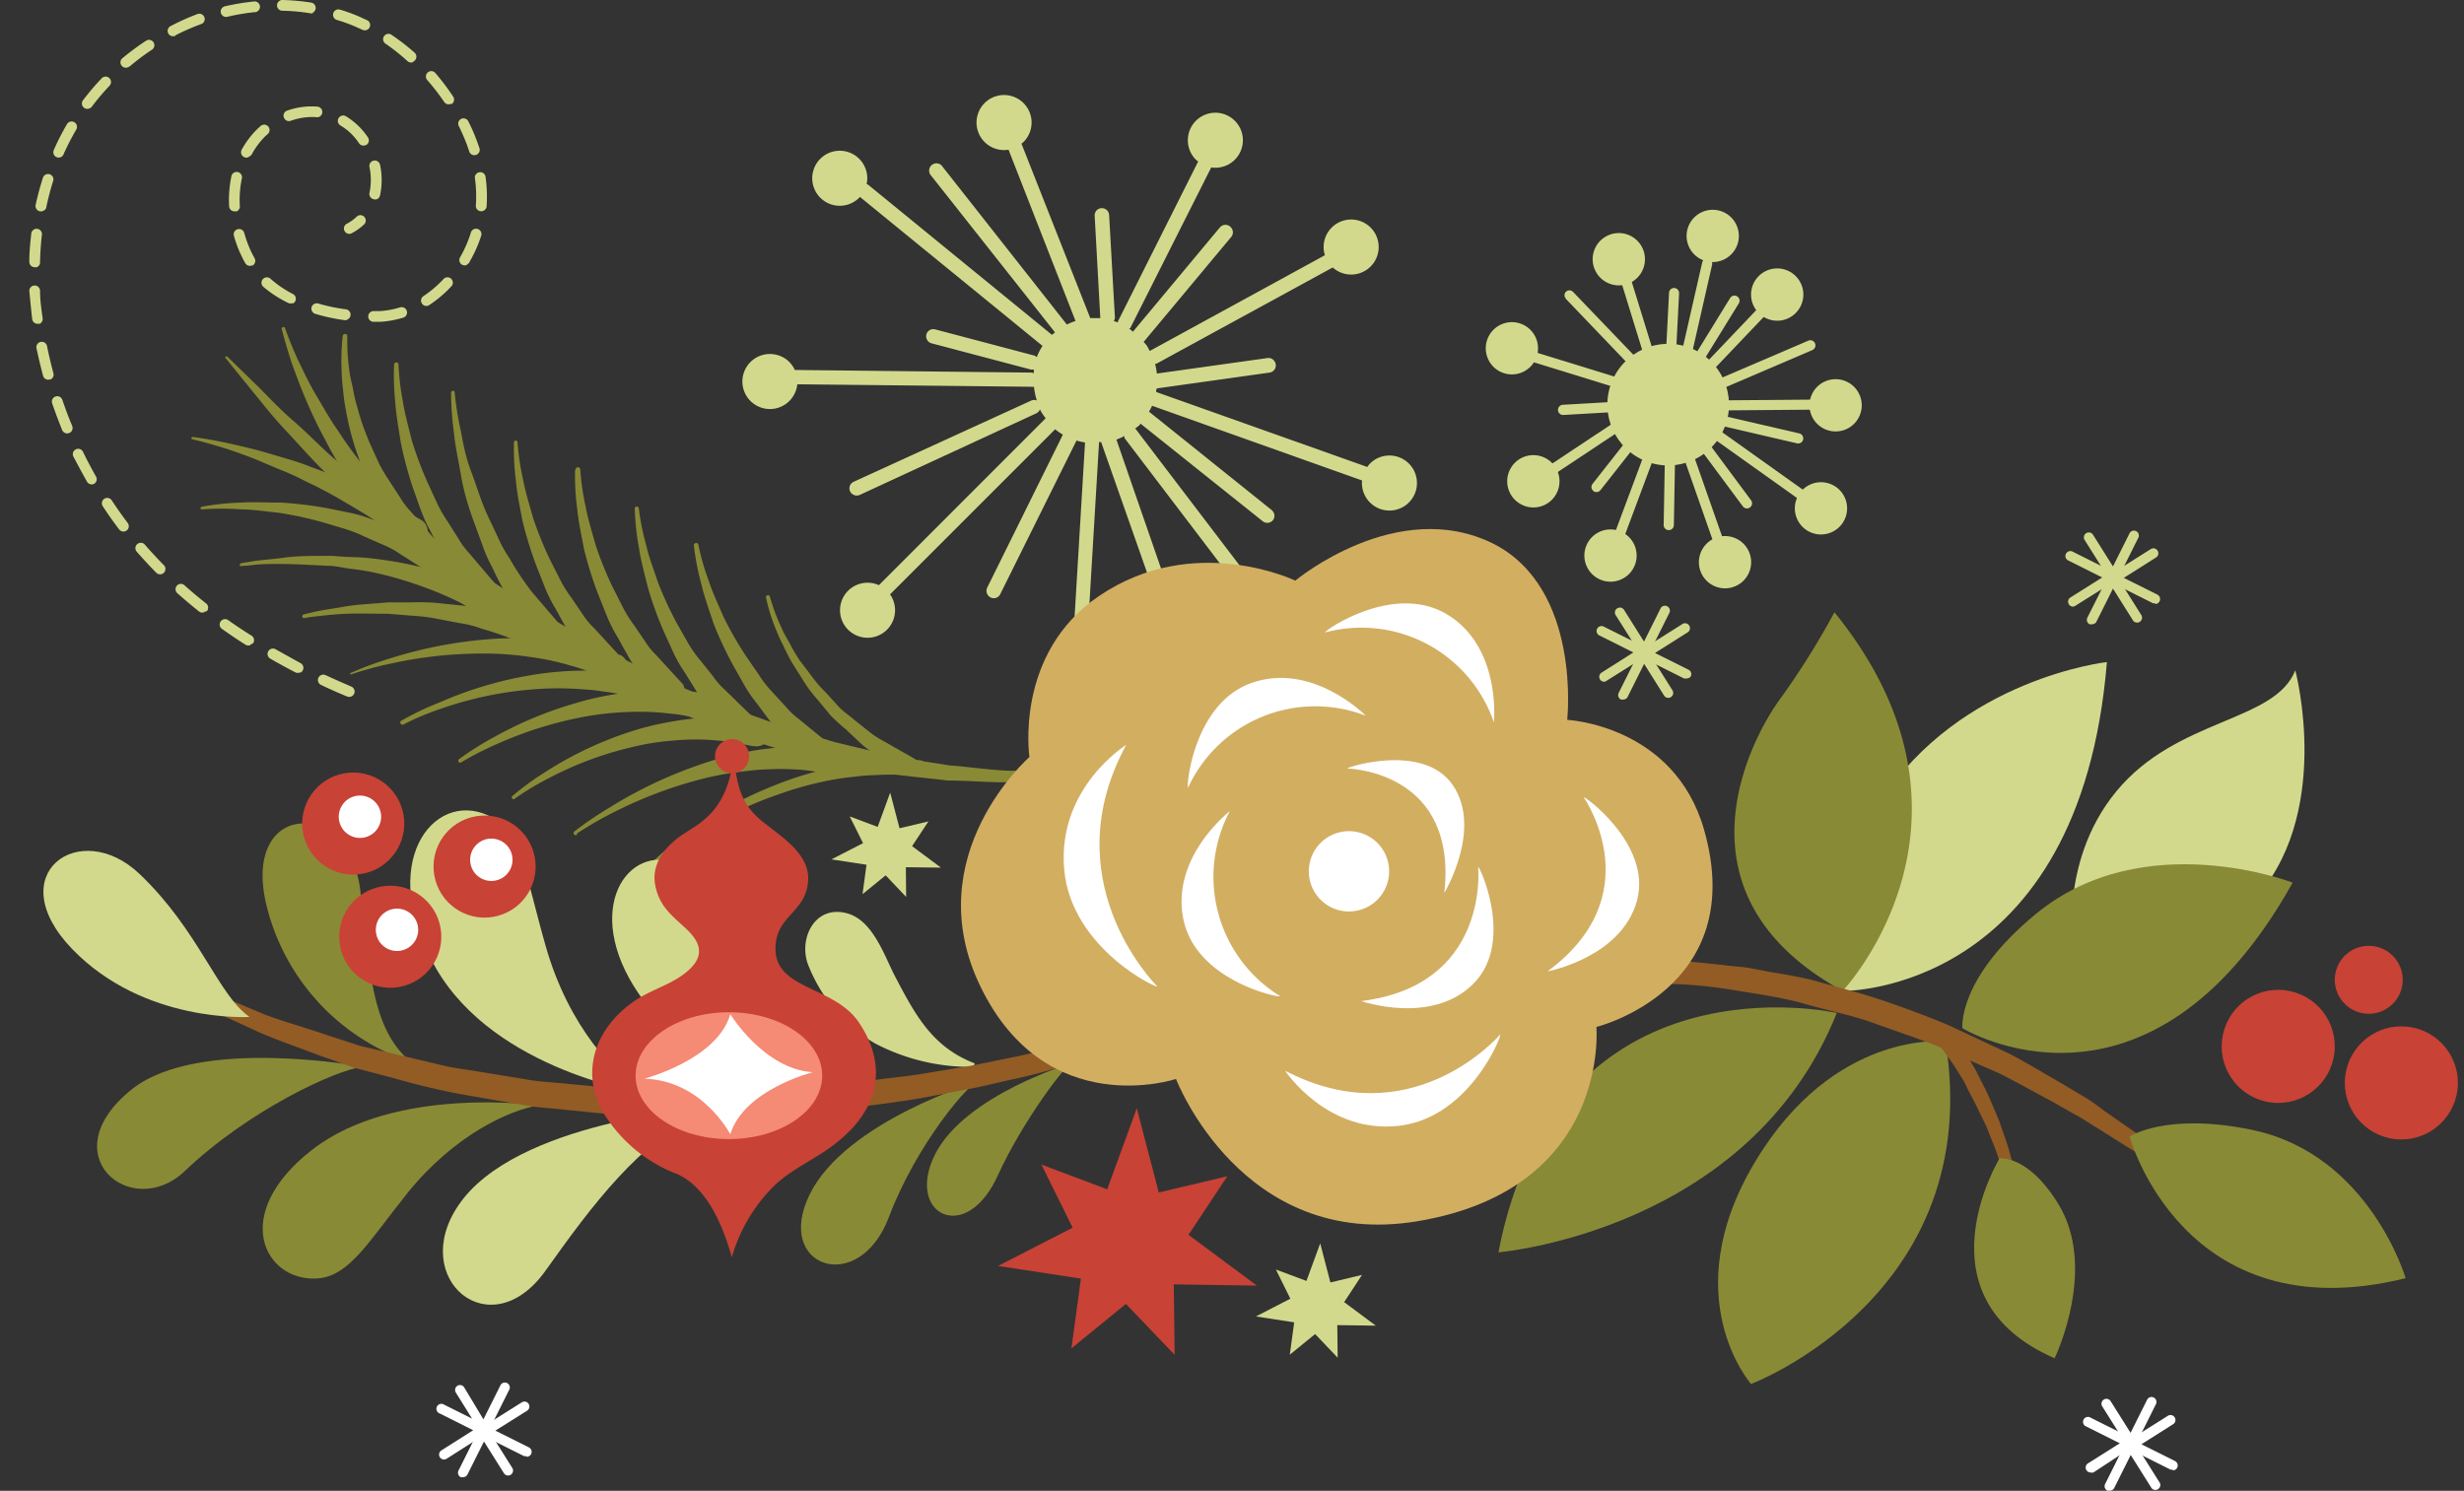 <svg xmlns="http://www.w3.org/2000/svg" viewBox="-2.13 -0.02 179.06 108.352"><rect x="-2.13" y="-0.02" width="179.06" height="108.352" fill="#333333" stroke="none"/><title>Depositphotos_33389723_03</title><g data-name="Layer 2"><path d="M14.26 26l2 2.47c.64.77 1.38 1.74 2.34 2.76s2 2.23 3.25 3.42 2.56 2.54 4.08 3.81 3.12 2.63 4.89 3.89 3.59 2.54 5.5 3.79c.93.66 2 1.17 3 1.74s2 1.16 3.06 1.64l3.12 1.52 3.19 1.33c1 .47 2.13.81 3.19 1.18s2.1.77 3.16 1l3.11.82 3 .59c2 .42 3.87.53 5.59.75 1.76 0 3.35.19 4.77.1s2.66-.08 3.67-.23l3.17-.46a.2.2 0 0 0 0-.39l-3.23.27c-1 .08-2.23 0-3.61 0s-3-.27-4.66-.39c-1.69-.3-3.53-.47-5.43-1l-2.92-.7-3-.92c-1-.29-2-.68-3.06-1.05s-2.08-.72-3.1-1.19l-3.1-1.33-3-1.52c-2-1-4-2.21-5.89-3.33s-3.78-2.33-5.48-3.6-3.35-2.51-4.91-3.69-2.92-2.43-4.25-3.5-2.38-2.23-3.44-3.14-1.88-1.8-2.59-2.51l-2.28-2.22a.09.09 0 0 0-.14.12z" fill="#898a35"/><path d="M22.78 24.36A15.87 15.87 0 0 0 22.7 27a11.44 11.44 0 0 0 .1 1.29 13.55 13.55 0 0 0 .2 1.47 20.33 20.33 0 0 0 .78 3.06c.18.51.35 1 .53 1.53s.46.95.67 1.41l.67 1.31a6.45 6.45 0 0 0 .71 1.11l1.59 2.22a1 1 0 0 0 1.59-1.14l-.05-.07-.11-.12-1.66-1.91a5.86 5.86 0 0 1-.76-1L26.21 35a13.45 13.45 0 0 1-.76-1.26l-.63-1.38a18.29 18.29 0 0 1-1-2.84 10.39 10.39 0 0 1-.31-1.36 11.19 11.19 0 0 1-.24-1.16 15.2 15.2 0 0 1-.16-2.58.16.16 0 0 0-.15-.17.18.18 0 0 0-.18.11z" fill="#898a35"/><path d="M12.56 37a19.58 19.58 0 0 1 2.8 0c.83 0 1.81.15 2.84.26a27 27 0 0 1 3.16.69l1.57.47a9.65 9.65 0 0 1 1.47.58l1.34.59a5.58 5.58 0 0 1 1.15.62l2.25 1.43.11.07a1 1 0 0 0 1.35-.3 1 1 0 0 0-.29-1.34h-.08l-2.58-1.31a6.29 6.29 0 0 0-1.28-.54l-1.48-.5a10.49 10.49 0 0 0-1.59-.47l-1.68-.34a28.55 28.55 0 0 0-3.33-.4c-1.07 0-2.07-.06-2.92 0a18.64 18.64 0 0 0-2.83.3.13.13 0 0 0-.1.14.12.12 0 0 0 .12.05z" fill="#898a35"/><path d="M15.46 41.11s.31 0 .85-.07 1.3-.08 2.23-.07 2 .08 3.14.13c.57 0 1.15.16 1.75.23a16.29 16.29 0 0 1 1.79.3 27.06 27.06 0 0 1 3.4 1 24.64 24.64 0 0 1 2.79 1.2l2.5 1.51.14.08a1 1 0 0 0 1.34-.33 1 1 0 0 0-.32-1.33H35l-2.88-1.42a25.94 25.94 0 0 0-3.08-1 28.68 28.68 0 0 0-3.63-.71 15.88 15.88 0 0 0-1.88-.16c-.61 0-1.22-.09-1.81-.09-1.17 0-2.27 0-3.2.13s-1.72.17-2.26.26-.85.14-.85.14a.17.17 0 0 0-.12.18.15.15 0 0 0 .17.02z" fill="#898a35"/><path d="M20 44.9s.3-.06.83-.12 1.27-.15 2.17-.19 2 0 3.07 0l1.72.14a13.2 13.2 0 0 1 1.76.21l1.73.33a7.68 7.68 0 0 1 1.64.42 21.25 21.25 0 0 1 2.8 1l2.56 1.29.12.07a1 1 0 0 0 1.32-.43 1 1 0 0 0-.41-1.3h-.07l-2.9-1.17a24 24 0 0 0-3.07-.81 9.25 9.25 0 0 0-1.75-.34l-1.83-.19a14.8 14.8 0 0 0-1.83-.05h-1.78c-1.15.11-2.22.14-3.12.3s-1.67.26-2.19.38l-.82.19a.16.16 0 0 0-.11.2.14.14 0 0 0 .16.07z" fill="#898a35"/><path d="M23.37 49a24.28 24.28 0 0 1 2.95-.8 30.82 30.82 0 0 1 6.61-.72 22.56 22.56 0 0 1 3.48.25 18.92 18.92 0 0 1 2.94.63 13.65 13.65 0 0 1 2 .71l.73.3h.07a1 1 0 0 0 1.28-.53 1 1 0 0 0-.51-1.27h-.08l-.84-.22a15.07 15.07 0 0 0-2.22-.57 20.46 20.46 0 0 0-3.2-.38 24.37 24.37 0 0 0-3.67.08 31.83 31.83 0 0 0-6.68 1.35 23.81 23.81 0 0 0-2.89 1.07.09.09 0 0 0 0 .11.08.08 0 0 0 .03-.01z" fill="#898a35"/><path d="M27.16 52.65A19.89 19.89 0 0 1 30 51.46a26.6 26.6 0 0 1 6.66-1.38 22.53 22.53 0 0 1 3.58 0 16 16 0 0 1 1.62.18 11.36 11.36 0 0 1 1.43.26 15.91 15.91 0 0 1 2.09.57l.78.25h.07a1 1 0 0 0 1.23-.63 1 1 0 0 0-.61-1.22h-.08l-.87-.2a16.88 16.88 0 0 0-2.31-.42 12.34 12.34 0 0 0-1.56-.15 16.69 16.69 0 0 0-1.74 0 23.87 23.87 0 0 0-3.76.32 27.94 27.94 0 0 0-6.73 2 21 21 0 0 0-2.8 1.34.15.15 0 0 0 0 .21.16.16 0 0 0 .16.06z" fill="#898a35"/><path d="M31.35 55.41A22.34 22.34 0 0 1 34 54.05a27.84 27.84 0 0 1 6.14-1.94 21.06 21.06 0 0 1 3.37-.38 18 18 0 0 1 2.91.1 13 13 0 0 1 2 .33l.75.16h.07a1 1 0 0 0 1.16-.74 1 1 0 0 0-.73-1.15h-.08l-.85-.11a15.81 15.81 0 0 0-2.22-.17 19.18 19.18 0 0 0-3.13.17 21.76 21.76 0 0 0-3.5.71 28.32 28.32 0 0 0-6.13 2.53 21.49 21.49 0 0 0-2.55 1.61.15.15 0 0 0 0 .2.14.14 0 0 0 .14.04z" fill="#898a35"/><path d="M35.23 58.06a20.24 20.24 0 0 1 2.5-1.51 25.21 25.21 0 0 1 5.95-2.24 18.52 18.52 0 0 1 3.3-.52 16.08 16.08 0 0 1 2.87 0 13.13 13.13 0 0 1 2 .28l.74.14h.08a1 1 0 0 0 1.15-.77 1 1 0 0 0-.82-1.12l-.84-.09a14.42 14.42 0 0 0-2.21-.1 17.44 17.44 0 0 0-3.1.27 20.76 20.76 0 0 0-3.44.85 26.35 26.35 0 0 0-5.91 2.84 20.13 20.13 0 0 0-2.41 1.76.14.14 0 0 0 .17.21z" fill="#898a35"/><path d="M39.8 60.56A25.91 25.91 0 0 1 42.5 59a31.5 31.5 0 0 1 6.32-2.39 22.75 22.75 0 0 1 3.49-.61 13.23 13.23 0 0 1 1.61-.11 12.42 12.42 0 0 1 1.43 0 13 13 0 0 1 2.1.23l.79.12h.06a1 1 0 0 0 1.13-.8 1 1 0 0 0-.79-1.11h-.08l-.88-.07a15.49 15.49 0 0 0-2.33 0 13.91 13.91 0 0 0-1.55.12 14.74 14.74 0 0 0-1.7.26 25 25 0 0 0-3.61 1 32 32 0 0 0-6.27 3 26.3 26.3 0 0 0-2.61 1.77.15.15 0 0 0 .19.24z" fill="#898a35"/><path d="M45.5 62.76a21.36 21.36 0 0 1 2.61-1.94 28.55 28.55 0 0 1 6.41-3.13 24.71 24.71 0 0 1 3.66-1 16.92 16.92 0 0 1 1.72-.25 13 13 0 0 1 1.54-.12 17.21 17.21 0 0 1 2.31 0h.87a.57.57 0 0 0 .59-.52.55.55 0 0 0-.51-.57h-.9a16.91 16.91 0 0 0-2.41.09 12.16 12.16 0 0 0-1.6.19c-.56.1-1.16.17-1.76.34A24.62 24.62 0 0 0 54.31 57a28.84 28.84 0 0 0-6.37 3.45 21.45 21.45 0 0 0-2.55 2.08.08.08 0 0 0 0 .11.08.08 0 0 0 .11.12z" fill="#898a35"/><path d="M18.34 23.87s.24 1 .76 2.58c.28.76.6 1.65 1 2.58s.85 1.92 1.38 2.87a28.78 28.78 0 0 0 1.6 2.76A25.41 25.41 0 0 0 24.66 37l1.66 2.18A1 1 0 0 0 27.87 38l-.06-.07-.07-.07L26 35.9a24.92 24.92 0 0 1-1.72-2.07 27 27 0 0 1-1.82-2.51c-.62-.86-1.12-1.79-1.63-2.64s-.89-1.7-1.25-2.42c-.67-1.45-1-2.45-1-2.45a.11.11 0 0 0-.13-.06.12.12 0 0 0-.11.12z" fill="#898a35"/><path d="M11.81 31.9s1.08.24 2.65.74c.78.27 1.69.58 2.64 1s2 .79 2.93 1.3a29.79 29.79 0 0 1 2.82 1.49c.88.52 1.72 1 2.36 1.45l2.21 1.54a1 1 0 0 0 1.36-.25 1 1 0 0 0-.22-1.35l-.08-.05-2.41-1.37c-.72-.44-1.63-.8-2.58-1.24a32.48 32.48 0 0 0-3-1.23c-1-.42-2.12-.7-3.1-1s-2-.52-2.77-.7c-1.63-.36-2.74-.49-2.74-.49a.1.1 0 0 0-.1.08.09.09 0 0 0 .03.08z" fill="#898a35"/><path d="M26.51 26.44a19.29 19.29 0 0 0 .09 2.84c.06.85.23 1.83.4 2.89a28.52 28.52 0 0 0 .87 3.25c.2.54.38 1.09.58 1.62a10.19 10.19 0 0 0 .69 1.52l.71 1.4a6.57 6.57 0 0 0 .73 1.21l1.69 2.39a1 1 0 0 0 1.59-1.13l-.05-.07-.1-.12-1.75-2.06a5.63 5.63 0 0 1-.78-1.06l-.79-1.25a9.37 9.37 0 0 1-.78-1.37l-.69-1.5a27.13 27.13 0 0 1-1.12-3c-.25-1-.51-1.94-.64-2.77a18.81 18.81 0 0 1-.33-2.76.15.15 0 0 0-.16-.15.17.17 0 0 0-.16.12z" fill="#898a35"/><path d="M30.65 28.53a22.74 22.74 0 0 0 .22 3c.08.9.32 1.92.5 3s.53 2.28.95 3.41l.62 1.69a10.24 10.24 0 0 0 .71 1.6 23.06 23.06 0 0 0 1.5 2.77l1.78 2.53a1 1 0 0 0 1.35.22 1 1 0 0 0 .24-1.35v-.06l-.11-.13L36.52 43a21.59 21.59 0 0 1-1.63-2.45 9.27 9.27 0 0 1-.81-1.46l-.74-1.57c-.5-1.05-.82-2.19-1.21-3.21s-.59-2-.75-2.91a22.72 22.72 0 0 1-.47-2.9.12.12 0 0 0-.13-.12.15.15 0 0 0-.13.15z" fill="#898a35"/><path d="M35.22 32.11a18.66 18.66 0 0 0 .15 2.89c.07.85.28 1.83.48 2.88a28.9 28.9 0 0 0 1 3.23l.63 1.59a10.18 10.18 0 0 0 .75 1.5l.76 1.38a6.06 6.06 0 0 0 .78 1.17L41.52 49a1 1 0 0 0 1.55-1.2l-.07-.04-.11-.12-1.84-2a5.57 5.57 0 0 1-.83-1l-.83-1.22a9.26 9.26 0 0 1-.83-1.34l-.74-1.46a26.59 26.59 0 0 1-1.21-3c-.28-1-.57-1.93-.72-2.75a18.25 18.25 0 0 1-.41-2.75.13.13 0 0 0-.14-.12.14.14 0 0 0-.12.11z" fill="#898a35"/><path d="M39.66 34.13a18.76 18.76 0 0 0 .16 2.87c.08.85.29 1.82.49 2.88a27.76 27.76 0 0 0 1 3.22l.64 1.6a10.17 10.17 0 0 0 .74 1.49c.27.47.52.94.77 1.37a6.12 6.12 0 0 0 .78 1.17L46 51a1 1 0 0 0 1.54-1.19v-.06l-.12-.12-1.83-2a5.41 5.41 0 0 1-.82-1l-.83-1.22a9.2 9.2 0 0 1-.83-1.34l-.74-1.46a26.64 26.64 0 0 1-1.21-3c-.28-1-.57-1.93-.72-2.75a18.33 18.33 0 0 1-.4-2.75.17.17 0 0 0-.34 0z" fill="#898a35"/><path d="M44 37a18.58 18.58 0 0 0 .31 2.83c.12.84.38 1.8.64 2.84a26.37 26.37 0 0 0 1.14 3.17l.71 1.56a9.52 9.52 0 0 0 .83 1.45l.83 1.34a6.27 6.27 0 0 0 .84 1.13l1.92 2.22a1 1 0 0 0 1.48-1.27l-.05-.06-.17-.21-1.94-1.89a5.75 5.75 0 0 1-.87-1L48.78 48a9 9 0 0 1-.91-1.29l-.81-1.42a28 28 0 0 1-1.36-2.94c-.33-1-.68-1.89-.86-2.7a18.3 18.3 0 0 1-.55-2.73.15.15 0 0 0-.16-.13.17.17 0 0 0-.13.21z" fill="#898a35"/><path d="M48.3 39.67a18.75 18.75 0 0 0 .54 2.78c.19.83.53 1.76.86 2.78a27.06 27.06 0 0 0 1.39 3c.28.5.56 1 .84 1.49a9.66 9.66 0 0 0 .93 1.37l.93 1.25a6.18 6.18 0 0 0 .92 1l2.08 2a1 1 0 0 0 1.38-1.39l-.05.05-.12-.06-2.08-1.7a5.72 5.72 0 0 1-.95-.9l-1-1.09A8.24 8.24 0 0 1 53 49l-.92-1.34a26 26 0 0 1-1.61-2.8c-.41-.95-.83-1.83-1.08-2.62a17.56 17.56 0 0 1-.77-2.67.15.15 0 0 0-.18-.12.16.16 0 0 0-.14.22z" fill="#898a35"/><path d="M53.53 43.39a13.74 13.74 0 0 0 .79 2.49 11.22 11.22 0 0 0 .52 1.12 14.09 14.09 0 0 0 .65 1.25l.81 1.28a8.84 8.84 0 0 0 .94 1.25l1 1.21a14.42 14.42 0 0 0 1.1 1l1.06 1a6.29 6.29 0 0 0 1 .75l2.23 1.44a.63.63 0 0 0 .87-.19.62.62 0 0 0-.17-.87l-.1-.05-2.17-1.24a5.8 5.8 0 0 1-1-.65L60 52.34c-.35-.31-.77-.58-1.12-.93l-1-1.1a8.75 8.75 0 0 1-1-1.15L56 48a11.3 11.3 0 0 1-.7-1.18c-.2-.39-.44-.73-.58-1.09a14.24 14.24 0 0 1-.9-2.38.15.15 0 0 0-.18-.11.16.16 0 0 0-.11.15z" fill="#898a35"/><path d="M68.6 77.52a14.9 14.9 0 0 1-7.17-1.72 11.47 11.47 0 0 1-4.87-5.8c-.64-1.89.57-4.29 2.9-3.63 1.83.52 2.65 3 3.41 4.49 1.5 2.86 2.73 5.22 5.84 6.41z" fill="#d3d98c" fill-rule="evenodd"/><path d="M27.75 77.18a16 16 0 0 1-10.56-11.59c-1.68-7.47 6.09-7.58 6.87-.85.7 6.07.87 10.1 3.69 12.44z" fill="#898a35" fill-rule="evenodd"/><path d="M69 78.56s-9.68 2.91-12.29 8.23 3.57 7.39 5.74 1.69c2.03-5.4 5.98-9.96 6.55-9.92z" fill="#898a35" fill-rule="evenodd"/><path d="M75.81 77.23s-7.83 2.32-10 6.67 2.29 6.65 4.6 1.45c1.72-3.77 4.96-8.15 5.4-8.12z" fill="#898a35" fill-rule="evenodd"/><path d="M49.27 80.49s-14 .95-18.11 7.13c-3.57 5.3 2.31 10.32 6.32 4.76 3.52-4.94 6.75-9.29 11.79-11.89z" fill="#d3d98c" fill-rule="evenodd"/><path d="M24.25 77.51s-11.88-2.22-16.76 1.61c-6 4.75-.1 9.65 3.78 6 4.67-4.46 11.03-7.39 12.98-7.61z" fill="#898a35" fill-rule="evenodd"/><path d="M59.09 79.08s-9.82-.2-14.42-6.34-1.53-11.26 2.18-10.12c2.26.69 2.89 3.54 4.71 7.88 2.08 4.95 5.44 7.71 7.53 8.58z" fill="#d3d98c" fill-rule="evenodd"/><path d="M44.82 79.46s-10.94-1.58-15.28-9.13-.24-12.9 3.76-11.1c2.43 1.09 2.76 4.39 4.23 9.53 1.67 5.86 5.08 9.43 7.29 10.7z" fill="#d3d98c" fill-rule="evenodd"/><path d="M37 80.32s-10.4-1.47-16.44 3.22-3.47 9.61.37 9.36c2.33-.16 3.7-2.65 6.6-6.27 3.35-4.13 7.3-5.95 9.47-6.31z" fill="#898a35" fill-rule="evenodd"/><path d="M82.12 75.1l-.77.3c-.51.2-1.26.47-2.21.8s-2.12.69-3.46 1.11-2.87.84-4.56 1.19c-.84.19-1.71.41-2.63.59l-2.83.54c-1.94.39-4 .61-6.16.92l-3.28.28c-1.11.1-2.23.2-3.36.21-2.27.07-4.57.19-6.88.06l-3.44-.1-3.41-.34c-1.13-.14-2.26-.17-3.35-.39l-3.25-.56a51.88 51.88 0 0 1-6.08-1.38l-2.79-.73-2.55-.9c-1.62-.62-3.11-1.12-4.42-1.7l-3.29-1.51-2.86-1.34a.52.52 0 0 1 .42-1l2.88 1.2 3.3 1.38c1.29.49 2.8.9 4.4 1.45l2.52.82 2.76.65 2.91.69c1 .27 2 .36 3.07.55l3.19.52c1.07.21 2.18.23 3.29.36l3.35.31 3.39.1c1.13 0 2.26.12 3.39.07l3.36-.08c1.11 0 2.22-.09 3.31-.18l3.22-.25 3.1-.39c1-.11 2-.23 3-.41l2.8-.46c.9-.16 1.77-.36 2.6-.52 1.67-.32 3.18-.72 4.53-1s2.51-.65 3.45-.94 1.69-.51 2.19-.68l.77-.27a.52.52 0 0 1 .36 1z" fill="#935c24"/><path d="M16 73.89s-7.67.49-12.9-4.95.57-9.56 4.9-5.45 5.7 8.8 8 10.4z" fill="#d3d98c" fill-rule="evenodd"/><circle cx="169.99" cy="71.19" r="2.47" transform="rotate(-83.41 170.001 71.181)" fill="#c84236"/><circle cx="172.39" cy="78.69" r="4.11" transform="rotate(-83.43 172.381 78.695)" fill="#c84236"/><circle cx="163.43" cy="76.03" r="4.11" transform="rotate(-83.43 163.431 76.031)" fill="#c84236"/><path d="M148.6 69.69s-1.34-6.85 3.07-12.2 11.51-5 13-8.79c0 0 2.85 10.64-3.22 16.92-6.8 7.01-12.85 4.07-12.85 4.07z" fill="#d3d98c"/><path d="M125.12 100.57s17.09-6.45 14.13-24.9c0 0-8.1-.91-13.89 8.84s-.24 16.06-.24 16.06z" fill="#898a35"/><path d="M106.76 91s18.24-1.51 24.59-17.4c0 0-20.35-4.6-24.59 17.4z" fill="#898a35"/><path d="M131.88 72s17.13.16 19.1-23.9c0 0-10.63 1.17-16.45 10.13S131.88 72 131.88 72z" fill="#d3d98c"/><path d="M140.48 74.71s13.48 8.24 24-10.58c0 0-10.79-4.18-18.63 2.25-5.77 4.73-5.37 8.33-5.37 8.33z" fill="#898a35"/><path d="M131.78 72s11.69-12.37-.6-27.52a57.36 57.36 0 0 1-3.94 6.29C125.13 53.63 119 65 131.78 72z" fill="#898a35"/><path d="M101.15 72.75s.19-.1.6-.26 1-.39 1.73-.65 1.66-.54 2.73-.78 2.28-.51 3.61-.74c.66-.13 1.37-.17 2.09-.26s1.47-.19 2.25-.2l2.38-.11c.81 0 1.64 0 2.49.06 1.69 0 3.42.26 5.18.43.89.07 1.75.3 2.64.44s1.77.31 2.65.51c1.73.5 3.48.92 5.15 1.49s3.31 1.17 4.86 1.83l4.39 2.06c1.36.71 2.6 1.48 3.77 2.14l1.67 1c.53.31 1 .67 1.44 1l2.31 1.61 2 1.42a.52.52 0 0 1-.57.87l-2.06-1.27-2.35-1.48c-.46-.27-.92-.61-1.46-.88l-1.72-.98c-1.17-.61-2.4-1.32-3.76-2l-4.33-1.91c-1.52-.62-3.13-1.14-4.75-1.73s-3.34-.92-5-1.4-3.41-.72-5.11-1-3.38-.46-5-.47c-.82 0-1.62-.09-2.4-.09h-2.3c-.75 0-1.48.07-2.18.13s-1.39.09-2 .19c-1.29.18-2.48.34-3.52.56s-1.94.44-2.68.62-1.31.38-1.68.51-.59.21-.59.21a.52.52 0 0 1-.44-.94z" fill="#935c24"/><path d="M139.45 74.68l.33.44c.22.29.49.71.81 1.2.17.25.32.53.49.82s.36.59.52.93c.33.66.71 1.35 1 2.08l.46 1.08c.15.35.26.72.38 1.07a18.73 18.73 0 0 1 .6 1.91l.47 1.9a.39.39 0 0 1-.76.21l-.54-1.82a18.19 18.19 0 0 0-.66-1.82c-.14-.33-.25-.68-.41-1l-.49-1c-.31-.69-.71-1.34-1-2-.17-.31-.37-.59-.54-.87s-.33-.54-.5-.76c-.33-.46-.6-.84-.8-1.09s-.33-.4-.33-.4a.66.66 0 1 1 1-.89z" fill="#935c24"/><path d="M143.18 84.17s-6.16 10.11 4 14.53c0 0 3.2-6.58.21-11.31-2.16-3.48-4.21-3.22-4.21-3.22z" fill="#898a35"/><path d="M152.63 82.59s3.9 14.29 20.06 10.29c0 0-2.63-9-11.16-10.78-6.29-1.3-8.9.49-8.9.49z" fill="#898a35"/><path d="M79.59 31.82l9.89 13a2 2 0 1 0 .85-.62l-9.9-13a.53.53 0 0 0-.07-.07 3.09 3.09 0 0 0 .26-.21c.06 0 .09-.1.13-.15l8.89 7.1a.53.53 0 0 0 .74-.09.52.52 0 0 0 0-.62.47.47 0 0 0-.11-.12l-8.9-7.14c.08-.14.16-.29.22-.43l15.26 5.43a2 2 0 1 0 .59-1.24 1.88 1.88 0 0 0-.21.26l-15.34-5.45c0-.09 0-.17.05-.26l8.19-1.15a.53.53 0 0 0 .45-.6.54.54 0 0 0-.09-.22A.52.52 0 0 0 90 26l-8.06 1.13a5.39 5.39 0 0 0-.13-.71h.09l12.82-7a2 2 0 1 0-.57-.89l-12.73 6.96c-.07-.13-.13-.27-.22-.4s-.15-.17-.22-.26l6.38-7.65a.53.53 0 0 0 0-.63l-.1-.11a.53.53 0 0 0-.74.07l-6.32 7.58c-.08-.07-.15-.14-.24-.2s0 0 .05-.07l5.88-11.67a2 2 0 1 0-1.12-.57l.17.14-5.83 11.62v.07l-.3-.09a.5.5 0 0 0 .08-.28l-.42-7.44a.51.51 0 0 0-.09-.26.53.53 0 0 0-.46-.23.52.52 0 0 0-.5.55l.41 7.44h-.73l-5-12.68.13-.1a2 2 0 1 0-1.07.54l4.87 12.45a4.14 4.14 0 0 0-.63.26L66.37 12.1a.53.53 0 1 0-.83.65l9 11.39a2.48 2.48 0 0 0-.22.18L61 13.44a.39.39 0 0 0-.15-.08 2 2 0 1 0-.55 1l.06-.07 13.27 10.83a4.72 4.72 0 0 0-.42.82s-.09-.09-.15-.11l-7.23-1.91a.52.52 0 0 0-.64.37.53.53 0 0 0 .37.64l7.23 1.91H73v.27a.54.54 0 0 0-.2-.05l-17.1-.19h-.07a2 2 0 0 0-.38-.56 2 2 0 1 0 .56 1.6l17 .18a.5.5 0 0 0 .2 0 4.81 4.81 0 0 0 .21 1 .52.52 0 0 0-.4 0L59.9 35a.52.52 0 0 0-.25.7.54.54 0 0 0 .7.25l12.83-5.93a.51.51 0 0 0 .26-.28 4.55 4.55 0 0 0 .42.64L61.74 42.51a2 2 0 1 0 .81.67l12-12a4.23 4.23 0 0 0 .56.39l-5.5 11.12a.54.54 0 0 0 .24.71.52.52 0 0 0 .71-.24L76.1 32a4.88 4.88 0 0 0 .62.14L75.59 51a2 2 0 0 0-1 .52 2 2 0 1 0 2.84 0 2.05 2.05 0 0 0-.82-.5l1.13-18.91h.15L81.72 43a.54.54 0 0 0 .67.32.52.52 0 0 0 .32-.67L79 31.93a4.53 4.53 0 0 0 .58-.26 1.21 1.21 0 0 0 .01.15z" fill="#d3d98c"/><path fill="#c84236" d="M70.4 91.99l5.42-2.78-2.27-4.59 4.78 1.8 2.15-5.89 1.6 6.12 4.98-1.18-2.82 4.26 4.97 3.69-6.04-.09.06 5.12-3.54-3.7-3.96 3.23.69-5.07-6.02-.92z"/><path fill="#d3d98c" d="M89.14 95.66l2.5-1.29-1.05-2.12 2.22.83 1-2.73.74 2.84 2.3-.55-1.3 1.98 2.3 1.71-2.8-.04.03 2.37-1.64-1.72-1.84 1.5.32-2.35-2.78-.43z"/><path fill="#d3d98c" d="M58.29 62.44l2.3-1.18-.97-1.94 2.03.76.91-2.49.68 2.59 2.1-.5-1.19 1.8 2.1 1.56-2.55-.03.02 2.16-1.49-1.57-1.68 1.37.29-2.14-2.55-.39z"/><path d="M126.33 23.16a1.9 1.9 0 1 1 2.46-1.08 1.9 1.9 0 0 1-2.46 1.08z" fill="#d3d98c"/><circle cx="130.2" cy="36.93" r="1.9" transform="rotate(-68.68 130.198 36.928)" fill="#d3d98c"/><circle cx="123.23" cy="40.84" r="1.9" transform="rotate(-68.68 123.23 40.842)" fill="#d3d98c"/><circle cx="131.27" cy="29.44" r="1.9" transform="rotate(-68.74 131.266 29.443)" fill="#d3d98c"/><circle cx="122.33" cy="17.12" r="1.9" transform="rotate(-68.68 122.337 17.12)" fill="#d3d98c"/><path d="M115 20.65a1.9 1.9 0 1 1 2.34-1.32 1.89 1.89 0 0 1-2.34 1.32z" fill="#d3d98c"/><circle cx="114.91" cy="40.36" r="1.9" transform="rotate(-68.73 114.907 40.362)" fill="#d3d98c"/><path d="M108.61 36.73a1.9 1.9 0 1 1 2.46-1.08 1.89 1.89 0 0 1-2.46 1.08z" fill="#d3d98c"/><circle cx="107.75" cy="25.3" r="1.9" transform="rotate(-68.67 107.74 25.304)" fill="#d3d98c"/><circle cx="119.1" cy="29.39" r="4.42" transform="rotate(-68.71 119.098 29.391)" fill="#d3d98c"/><path d="M121.23 27.48a.37.37 0 0 1 0-.48l5-5.25a.37.37 0 0 1 .53.51l-5 5.25a.37.37 0 0 1-.52 0z" fill="#d3d98c"/><path d="M122.5 29.67a.36.36 0 0 1-.08-.22.37.37 0 0 1 .37-.37l7.44-.06a.37.37 0 1 1 0 .73l-7.44.06a.35.35 0 0 1-.29-.14z" fill="#d3d98c"/><path d="M120 26.57a.35.35 0 0 1-.07-.31l1.64-7.21a.37.37 0 0 1 .72.17l-1.64 7.21a.37.37 0 0 1-.44.28.35.35 0 0 1-.21-.14z" fill="#d3d98c"/><path d="M122.15 31.66a.37.37 0 0 1 .5-.53l6.57 4.68a.37.37 0 0 1-.43.6l-6.57-4.68z" fill="#d3d98c"/><path d="M117.57 26.5a.35.35 0 0 1-.06-.11l-2.16-7a.36.36 0 0 1 .24-.46.37.37 0 0 1 .46.24l2.16 7a.37.37 0 0 1-.24.46.37.37 0 0 1-.4-.13z" fill="#d3d98c"/><path d="M122.67 40.13a.33.33 0 0 1-.06-.1l-2.41-6.88a.37.37 0 1 1 .69-.25l2.41 6.88a.37.37 0 0 1-.64.35z" fill="#d3d98c"/><path d="M115.13 39.32a.38.38 0 0 1 0-.36l2.49-6.67a.37.37 0 0 1 .47-.21.36.36 0 0 1 .22.47l-2.49 6.67a.37.37 0 0 1-.48.22.44.44 0 0 1-.21-.12z" fill="#d3d98c"/><path d="M110 34.56a.37.37 0 0 1 .1-.51l5.44-3.61a.36.36 0 0 1 .51.1.37.37 0 0 1-.1.51l-5.44 3.61a.37.37 0 0 1-.51-.1z" fill="#d3d98c"/><path d="M122.09 28.31a.33.33 0 0 1 0-.08.37.37 0 0 1 .19-.49l7-3a.37.37 0 0 1 .49.2.37.37 0 0 1-.19.48l-7 3a.36.36 0 0 1-.49-.11z" fill="#d3d98c"/><path d="M118.85 38.37a.36.36 0 0 1-.08-.23l.09-5a.36.36 0 0 1 .37-.36.37.37 0 0 1 .37.37l-.09 5a.37.37 0 0 1-.38.36.36.36 0 0 1-.28-.14z" fill="#d3d98c"/><path d="M124.52 36.78l-3.31-4.46a.37.37 0 0 1 .08-.52.38.38 0 0 1 .52.08l3.31 4.46a.37.37 0 0 1-.08.52.37.37 0 0 1-.52-.08z" fill="#d3d98c"/><path d="M111.66 21.68a.36.36 0 0 1 0-.49.37.37 0 0 1 .52 0l4.94 5.15a.37.37 0 0 1 0 .52.36.36 0 0 1-.52 0l-4.94-5.16z" fill="#d3d98c"/><path d="M111.17 30a.34.34 0 0 1-.08-.21.37.37 0 0 1 .35-.39l4.19-.24a.37.37 0 0 1 .39.35.37.37 0 0 1-.35.39l-4.19.24a.37.37 0 0 1-.31-.14z" fill="#d3d98c"/><path d="M113.6 35.6a.36.36 0 0 1 0-.45l2.76-3.51a.37.37 0 0 1 .58.45l-2.76 3.51a.37.37 0 0 1-.52.07z" fill="#d3d98c"/><path d="M119 26a.38.38 0 0 1-.07-.24l.23-4.5a.37.37 0 0 1 .38-.35.37.37 0 0 1 .35.39l-.23 4.5a.37.37 0 0 1-.66.2z" fill="#d3d98c"/><path d="M120.77 26.66a.36.36 0 0 1 0-.42l2.83-4.6a.37.37 0 0 1 .63.39l-2.83 4.59a.36.36 0 0 1-.51.12.3.3 0 0 1-.12-.08z" fill="#d3d98c"/><path d="M122.51 30.74a.36.36 0 0 1-.06-.31.37.37 0 0 1 .44-.28l5.73 1.33a.37.37 0 1 1-.17.72l-5.73-1.33a.37.37 0 0 1-.21-.13z" fill="#d3d98c"/><path d="M108.56 26a.37.37 0 0 1-.06-.33.37.37 0 0 1 .46-.24l7.75 2.39a.37.37 0 1 1-.22.7l-7.75-2.39a.35.35 0 0 1-.18-.13z" fill="#d3d98c"/><path d="M72.68 55s-8.17 7.14-3.57 16.66c4.78 9.9 14.22 6.74 14.22 6.74s4.78 12.47 17.55 10.34c14.06-2.35 13-14.12 13-14.12s11.13-2.74 7.83-14.32c-2.17-7.63-9.95-8-9.95-8s1.06-9.51-5.34-12.79C99.4 36 92 42.18 92 42.18s-7.37-3.55-14.25 1.11C71.55 47.48 72.68 55 72.68 55z" fill="#d2ae61"/><path d="M79.71 54.12s-5 3.1-4.51 9 7.1 8.88 6.75 8.53-7.53-7.78-2.24-17.53z" fill="#fff"/><path d="M106.43 52.48S107 47 103 44.62s-9.21 1.43-8.81 1.32a10.18 10.18 0 0 1 12.24 6.54z" fill="#fff"/><path d="M97.12 52s-3.83-3.91-8.25-2.4-4.83 8-4.65 7.6a10.18 10.18 0 0 1 12.9-5.2z" fill="#fff"/><path d="M87.24 58.94s-4.34 3.34-3.36 7.91 7.35 5.74 7 5.52a10.18 10.18 0 0 1-3.64-13.43z" fill="#fff"/><path d="M91.26 77.8s3.05 4.63 8.31 4 7.6-6.95 7.3-6.61-6.58 7.33-15.61 2.61z" fill="#fff"/><path d="M110.33 70.58s5.37-1 6.5-5.14-4.08-7.82-3.86-7.49 4.77 7.16-2.64 12.63z" fill="#fff"/><path d="M96.8 72.74s5.15 1.8 8.18-1.3.28-8.82.31-8.42.65 8.58-8.49 9.72z" fill="#fff"/><path d="M102.83 64.88s2.79-4.64.62-7.83-8-1.22-7.65-1.21 8 .33 7.03 9.04z" fill="#fff"/><circle cx="95.9" cy="63.31" r="2.92" transform="rotate(-12.46 95.89 63.305)" fill="#fff"/><path d="M117.38 47.7a.36.36 0 0 1-.3-.17l-1.81-2.86a.36.36 0 0 1 .61-.38l1.46 2.32 1.22-2.44a.36.36 0 0 1 .64.32l-1.5 3a.36.36 0 0 1-.3.2z" fill="#d3d98c"/><path d="M115.82 50.82a.34.34 0 0 1-.16 0 .36.36 0 0 1-.16-.48l1.5-3a.36.36 0 0 1 .3-.2.34.34 0 0 1 .32.17l1.8 2.86a.36.36 0 0 1-.61.38l-1.46-2.32-1.22 2.44a.36.36 0 0 1-.31.15z" fill="#d3d98c"/><path d="M114.44 49.53a.36.36 0 0 1-.19-.66l2.32-1.47-2.44-1.22a.36.36 0 1 1 .32-.64l3 1.5a.36.36 0 0 1 .2.3.35.35 0 0 1-.17.32l-2.86 1.8a.36.36 0 0 1-.18.07z" fill="#d3d98c"/><path d="M120.41 49.29a.36.36 0 0 1-.16 0l-3-1.5a.36.36 0 0 1-.2-.3.35.35 0 0 1 .17-.32l2.86-1.8a.36.36 0 1 1 .38.6l-2.32 1.47 2.44 1.22a.36.36 0 0 1 .16.48.36.36 0 0 1-.33.15z" fill="#d3d98c"/><path d="M151.45 42.24a.36.36 0 0 1-.3-.17l-1.8-2.86a.36.36 0 0 1 .61-.38l1.46 2.32 1.22-2.44a.36.36 0 0 1 .64.32l-1.5 3a.36.36 0 0 1-.3.2z" fill="#d3d98c"/><path d="M149.88 45.35a.35.35 0 0 1-.16 0 .36.36 0 0 1-.16-.48l1.51-3a.36.36 0 0 1 .3-.2.34.34 0 0 1 .32.17l1.8 2.86a.36.36 0 0 1-.61.38l-1.46-2.32-1.22 2.44a.36.36 0 0 1-.32.15z" fill="#d3d98c"/><path d="M148.51 44.07a.36.36 0 0 1-.19-.66l2.32-1.46-2.44-1.22a.36.36 0 1 1 .32-.64l3 1.5a.36.36 0 0 1 .2.3.35.35 0 0 1-.17.32L148.7 44a.36.36 0 0 1-.19.07z" fill="#d3d98c"/><path d="M154.48 43.82a.35.35 0 0 1-.16 0l-3-1.5a.36.36 0 0 1-.2-.3.36.36 0 0 1 .17-.32l2.86-1.8a.36.36 0 1 1 .38.61l-2.32 1.47 2.44 1.22a.36.36 0 0 1-.16.68z" fill="#d3d98c"/><path d="M152.73 105.21a.36.36 0 0 1-.3-.17l-1.8-2.86a.36.36 0 0 1 .61-.38l1.46 2.32 1.22-2.44a.36.36 0 0 1 .64.32l-1.5 3a.36.36 0 0 1-.3.2z" fill="#fff"/><path d="M151.17 108.32a.36.36 0 0 1-.16 0 .36.36 0 0 1-.16-.48l1.5-3a.36.36 0 0 1 .3-.2.34.34 0 0 1 .32.17l1.8 2.86a.36.36 0 1 1-.6.38l-1.46-2.32-1.22 2.44a.36.36 0 0 1-.32.15z" fill="#fff"/><path d="M149.79 107a.35.35 0 0 1-.3-.17.36.36 0 0 1 .11-.49l2.32-1.46-2.44-1.22a.36.36 0 1 1 .32-.64l3 1.5a.36.36 0 0 1 .2.3.35.35 0 0 1-.17.32L150 107a.36.36 0 0 1-.21 0z" fill="#fff"/><path d="M155.76 106.79a.36.36 0 0 1-.16 0l-3-1.5a.36.36 0 0 1-.2-.3.36.36 0 0 1 .17-.32l2.86-1.8a.36.36 0 0 1 .38.61l-2.32 1.47 2.44 1.22a.36.36 0 0 1-.16.68z" fill="#fff"/><path d="M33.08 104.23a.36.36 0 0 1-.3-.17L31 101.2a.36.36 0 0 1 .11-.5.36.36 0 0 1 .49.11l1.4 2.33 1.22-2.44a.36.36 0 1 1 .64.32l-1.5 3a.36.36 0 0 1-.3.2z" fill="#fff"/><path d="M31.51 107.34a.35.35 0 0 1-.16 0 .36.36 0 0 1-.16-.48l1.5-3a.36.36 0 0 1 .3-.2.33.33 0 0 1 .32.17l1.8 2.86a.36.36 0 0 1-.61.38l-1.46-2.32-1.22 2.44a.36.36 0 0 1-.31.15z" fill="#fff"/><path d="M30.13 106.06a.36.36 0 0 1-.19-.66l2.32-1.47-2.44-1.22a.36.36 0 1 1 .32-.64l3 1.5a.37.37 0 0 1 .2.3.36.36 0 0 1-.17.32L30.33 106a.39.39 0 0 1-.2.06z" fill="#fff"/><path d="M36.11 105.81a.35.35 0 0 1-.16 0l-3-1.5a.36.36 0 0 1 0-.62l2.86-1.8a.36.36 0 0 1 .38.61l-2.32 1.46 2.44 1.22a.36.36 0 0 1-.16.68z" fill="#fff"/><circle cx="26.23" cy="68.06" r="3.71" transform="rotate(-15.37 26.244 68.057)" fill="#c84236"/><circle cx="26.72" cy="67.56" r="1.54" transform="rotate(-15.36 26.717 67.556)" fill="#fff"/><circle cx="33.08" cy="62.97" r="3.71" transform="rotate(-15.39 33.057 62.947)" fill="#c84236"/><circle cx="33.57" cy="62.47" r="1.54" transform="rotate(-15.38 33.57 62.447)" fill="#fff"/><circle cx="23.54" cy="59.84" r="3.71" transform="rotate(-15.36 23.53 59.84)" fill="#c84236"/><circle cx="24.03" cy="59.34" r="1.54" transform="rotate(-15.38 24.035 59.35)" fill="#fff"/><path d="M53.85 86.45c1.27-1.37 3-2.07 4.42-3.12 3.93-2.87 3.91-6.26 2-9.06s-6.55-2.29-6-5.91c.31-1.92 2.25-2.23 2.33-4.46s-2.77-3.54-3.91-4.75-1.21-2.35-1.53-4c-.49 3.82-2.42 4.64-3.69 5.49-1 .66-2.27 1.94-2 3.58s1.28 2.34 2.29 3.29 1.31 1.9.21 2.93-2.59 1.39-3.81 2.17c-2.61 1.69-4.19 4.69-2.64 7.91a10.76 10.76 0 0 0 5.53 4.78c1.3.56 2.89 2.07 4 6.06a12 12 0 0 1 2.8-4.91z" fill="#c84236"/><ellipse cx="50.84" cy="78.16" rx="6.78" ry="4.61" fill="#f58a75"/><path d="M44.69 78.38S50 77 50.94 73.69c0 0 2.45 4 6 4.22 0 0-5 1.25-6 4.51 0 0-2.02-3.92-6.25-4.04z" fill="#fff"/><circle cx="51.07" cy="54.94" r="1.24" fill="#c84236"/><path d="M23.4 50.6a.39.39 0 0 1-.31 0q-1-.41-1.89-.84a.39.39 0 1 1 .33-.71q.93.43 1.87.83a.39.39 0 0 1 0 .72zm-3.73-1.75a.39.39 0 0 1-.33 0q-.93-.48-1.83-1a.39.39 0 1 1 .39-.68q.89.5 1.8 1a.39.39 0 0 1 0 .7zm-3.58-2a.39.39 0 0 1-.36 0c-.59-.37-1.16-.76-1.73-1.16a.39.39 0 0 1 .45-.64q.83.59 1.7 1.13a.39.39 0 0 1 .12.54.39.39 0 0 1-.18.09zm-3.36-2.38a.39.39 0 0 1-.4-.05c-.54-.43-1.07-.88-1.59-1.34a.39.39 0 0 1 0-.55.39.39 0 0 1 .55 0q.76.68 1.56 1.31a.39.39 0 0 1 .06.55.4.4 0 0 1-.18.04zm-3.07-2.78a.39.39 0 0 1-.43-.08q-.73-.74-1.42-1.53a.39.39 0 1 1 .59-.51q.67.77 1.38 1.49a.39.39 0 0 1-.12.63zM7 38.58a.39.39 0 0 1-.47-.12c-.42-.55-.83-1.13-1.2-1.7a.39.39 0 0 1 .65-.43c.37.56.76 1.12 1.17 1.66a.39.39 0 0 1-.08.55zm-2.3-3.43a.39.39 0 0 1-.5-.15c-.34-.6-.67-1.22-1-1.84a.39.39 0 0 1 .18-.52.38.38 0 0 1 .52.18c.3.61.61 1.21.95 1.8a.39.39 0 0 1-.15.53zm22.46-12.08a7.19 7.19 0 0 1-1.67.3h-.47a.39.39 0 0 1 0-.78h.44a6.39 6.39 0 0 0 1.49-.27.39.39 0 0 1 .27.73zm1.84-.88a.39.39 0 0 1-.37-.68 8 8 0 0 0 1.49-1.27.39.39 0 0 1 .57.53 8.78 8.78 0 0 1-1.64 1.39zm-5.94 1.05a.39.39 0 0 1-.21 0 13.6 13.6 0 0 1-2.07-.45.39.39 0 0 1 .22-.75 12.89 12.89 0 0 0 2 .42.39.39 0 0 1 .1.75zm8.73-4a.39.39 0 0 1-.49-.55 8.9 8.9 0 0 0 .79-1.81.39.39 0 0 1 .75.23A9.7 9.7 0 0 1 32 19a.39.39 0 0 1-.2.21zM2.9 31.45a.39.39 0 0 1-.51-.21l-.06-.15q-.36-.89-.67-1.8a.39.39 0 0 1 .24-.49.39.39 0 0 1 .5.24c.2.59.42 1.18.66 1.76l.06.15a.39.39 0 0 1-.22.5zM19.15 22a.39.39 0 0 1-.33 0A8.39 8.39 0 0 1 17 20.82a.39.39 0 1 1 .53-.58 7.62 7.62 0 0 0 1.61 1.1.39.39 0 0 1 0 .71zM33 15.3a.39.39 0 0 1-.55-.39 9.5 9.5 0 0 0-.07-2 .39.39 0 0 1 .77-.11 10.35 10.35 0 0 1 .08 2.2.39.39 0 0 1-.23.3zM1.57 27.55h-.05a.39.39 0 0 1-.52-.26c-.18-.67-.34-1.36-.48-2a.39.39 0 0 1 .31-.46.39.39 0 0 1 .46.31c.13.66.29 1.32.47 2a.39.39 0 0 1-.19.41zm14.62-8.28a.39.39 0 0 1-.5-.17c-.15-.26-.28-.54-.41-.82a9.33 9.33 0 0 1-.41-1.16.38.38 0 0 1 .27-.48.39.39 0 0 1 .48.27A8.59 8.59 0 0 0 16 18c.11.26.24.51.37.75a.39.39 0 0 1-.15.53zm9.07-4.81a.38.38 0 0 1-.24 0 .39.39 0 0 1-.3-.46 4.56 4.56 0 0 0 0-1.88.39.39 0 0 1 .77-.16 5.36 5.36 0 0 1 0 2.21.39.39 0 0 1-.23.29zm7.2-3.22a.39.39 0 0 1-.49-.25q-.19-.59-.44-1.16-.15-.35-.32-.69a.39.39 0 0 1 .17-.52.4.4 0 0 1 .52.17q.18.36.34.72.26.61.47 1.23a.39.39 0 0 1-.25.5zM.76 23.51H.65a.39.39 0 0 1-.44-.34c-.08-.66-.14-1.36-.21-2.05a.39.39 0 1 1 .78 0c0 .67.1 1.35.19 2a.39.39 0 0 1-.21.39zm14.31-8.17h-.14a.39.39 0 0 1-.41-.37 8.42 8.42 0 0 1 .16-2.15.39.39 0 1 1 .76.16A7.63 7.63 0 0 0 15.3 15a.39.39 0 0 1-.23.34zm9.37-4.81a.39.39 0 0 1-.48-.14 4.35 4.35 0 0 0-.63-.75 4.28 4.28 0 0 0-.72-.54.39.39 0 0 1 .4-.67 5.09 5.09 0 0 1 .85.65 5 5 0 0 1 .75.89.39.39 0 0 1-.11.54zm6.19-3a.39.39 0 0 1-.48-.14 16.66 16.66 0 0 0-1.23-1.59.39.39 0 1 1 .59-.51A16.6 16.6 0 0 1 30.8 7a.39.39 0 0 1-.1.54zM.55 19.4a.38.38 0 0 1-.17 0A.39.39 0 0 1 0 19c0-.7.07-1.4.15-2.09a.39.39 0 0 1 .77.09c-.08.67-.12 1.34-.14 2a.39.39 0 0 1-.23.4zm15.39-8a.39.39 0 0 1-.5-.55 6.45 6.45 0 0 1 1.19-1.55l.19-.17a.39.39 0 0 1 .51.59l-.17.15a5.65 5.65 0 0 0-1 1.34.39.39 0 0 1-.22.16zM21 8.49a.39.39 0 0 1-.19 0 4.59 4.59 0 0 0-1.81.27.39.39 0 0 1-.5-.24.38.38 0 0 1 .24-.5 5.31 5.31 0 0 1 2.19-.29.39.39 0 0 1 .12.75zm6.9-4a.39.39 0 0 1-.42-.07 15 15 0 0 0-1.57-1.25.39.39 0 1 1 .44-.64A15.84 15.84 0 0 1 28 3.81a.39.39 0 0 1-.11.65zM1 15.31a.39.39 0 0 1-.54-.44 21 21 0 0 1 .54-2 .39.39 0 0 1 .74.24 19.58 19.58 0 0 0-.52 2 .39.39 0 0 1-.22.2zM24.54 2.15a.39.39 0 0 1-.32 0l-.56-.25a11.3 11.3 0 0 0-1.31-.47.39.39 0 0 1 .23-.75c.47.14.94.31 1.38.5l.59.27a.39.39 0 0 1 .18.52.4.4 0 0 1-.19.18zM2.29 11.4a.4.4 0 0 1-.31 0 .39.39 0 0 1-.2-.52A18.51 18.51 0 0 1 2.74 9a.39.39 0 0 1 .67.4 18.49 18.49 0 0 0-.92 1.79.38.38 0 0 1-.2.21zM20.61.94a.38.38 0 0 1-.22 0 14.64 14.64 0 0 0-2-.18.39.39 0 1 1 0-.78 15.82 15.82 0 0 1 2.1.19.39.39 0 0 1 .09.74zM4.37 7.86a.39.39 0 0 1-.47-.59 18.84 18.84 0 0 1 1.36-1.6.39.39 0 0 1 .57.54 18.15 18.15 0 0 0-1.3 1.54.39.39 0 0 1-.16.11zm12.13-7h-.11a16 16 0 0 0-2 .34.39.39 0 0 1-.18-.76 17 17 0 0 1 2.1-.35.39.39 0 0 1 .2.75zm-9.31 4a.39.39 0 0 1-.41-.66 18.71 18.71 0 0 1 1.69-1.25.39.39 0 1 1 .43.65 17.49 17.49 0 0 0-1.61 1.21zm3.42-2.28a.39.39 0 0 1-.33-.71A17.91 17.91 0 0 1 12.22 1a.39.39 0 0 1 .5.23.38.38 0 0 1-.23.5 16.69 16.69 0 0 0-1.84.8z" fill="#d3d98c"/><path d="M23.4 16.95a.39.39 0 0 1-.34-.7 3.21 3.21 0 0 0 .75-.54.39.39 0 0 1 .54.56 4 4 0 0 1-.94.67z" fill="#d3d98c"/></g></svg>